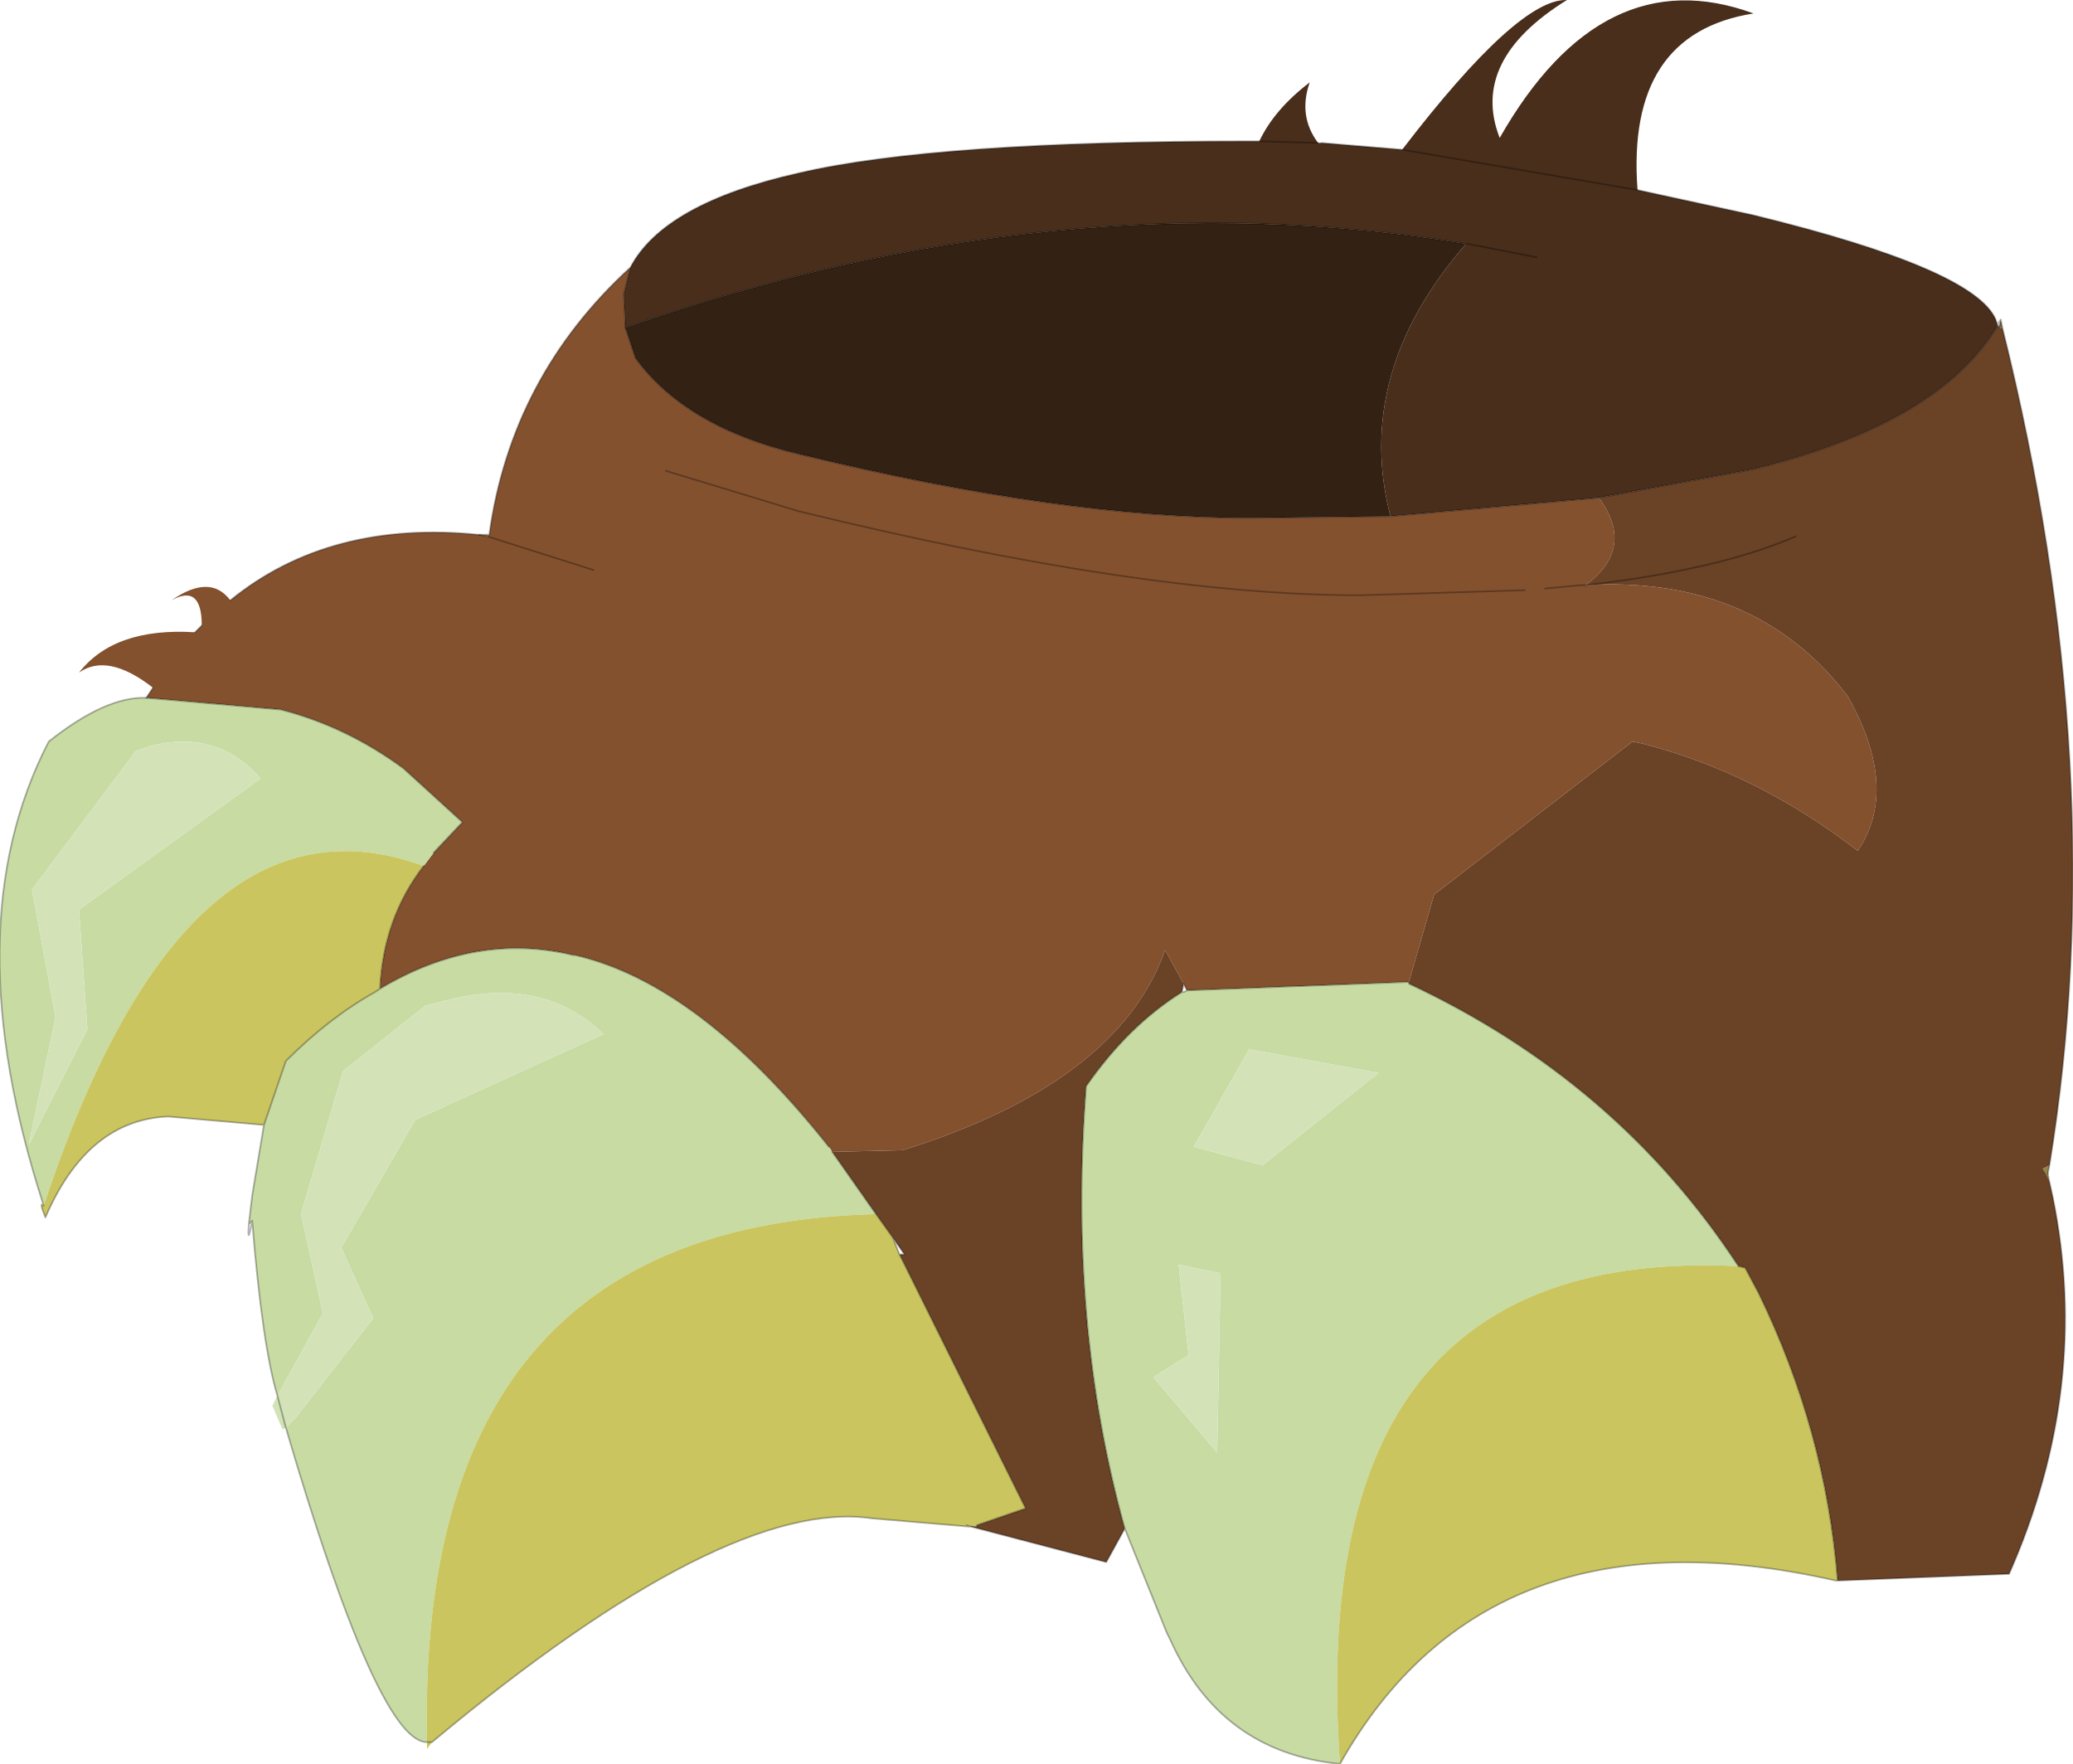 <?xml version="1.0" encoding="UTF-8" standalone="no"?>
<svg xmlns:xlink="http://www.w3.org/1999/xlink" height="52.45px" width="61.65px" xmlns="http://www.w3.org/2000/svg">
  <g transform="matrix(1.0, 0.0, 0.0, 1.0, 0.0, 0.0)">
    <path d="M59.5 9.5 L59.55 9.75 59.45 9.75 59.5 9.5" fill="#7a6d3b" fill-rule="evenodd" stroke="none"/>
    <path d="M14.25 15.9 L14.55 15.9 14.5 15.95 14.25 15.9 M60.9 34.9 L60.95 35.15 60.85 34.9 60.9 34.9 M59.45 9.7 L59.4 9.7 59.4 9.65 59.45 9.7" fill="#a39550" fill-rule="evenodd" stroke="none"/>
    <path d="M35.2 29.5 L35.3 29.45 35.2 29.5" fill="#c6bb8a" fill-rule="evenodd" stroke="none"/>
    <path d="M60.95 34.65 L60.9 34.9 60.85 34.9 60.75 34.75 60.95 34.65 M47.15 17.4 L47.0 17.4 47.15 17.4" fill="#928547" fill-rule="evenodd" stroke="none"/>
    <path d="M6.0 18.6 Q6.0 17.35 5.1 17.85 6.25 17.05 6.85 17.85 9.8 15.45 14.25 15.9 L14.5 15.95 14.55 15.9 Q15.2 11.2 18.75 7.95 L18.55 8.75 18.6 9.75 18.9 10.65 Q20.4 12.7 23.75 13.5 31.55 15.4 37.15 15.4 L41.35 15.35 47.55 14.8 Q48.65 16.3 47.15 17.4 52.2 17.1 54.95 20.7 56.5 23.45 55.25 25.3 52.2 22.95 48.8 22.1 L48.55 22.05 42.65 26.6 41.9 29.2 41.85 29.2 35.3 29.45 35.2 29.25 34.65 28.25 Q33.25 32.2 26.85 34.2 L24.75 34.25 24.65 34.1 Q20.8 29.25 17.1 28.4 L17.05 28.4 Q14.15 27.7 11.3 29.4 11.4 27.3 12.6 25.75 L12.9 25.35 13.75 24.45 13.7 24.4 12.0 22.85 Q10.3 21.6 8.35 21.1 L4.35 20.75 4.55 20.45 Q3.2 19.4 2.35 20.0 3.4 18.65 5.8 18.8 L6.0 18.6 M47.0 17.4 L47.15 17.4 47.0 17.4 45.95 17.5 47.0 17.4 M17.65 16.95 L14.5 15.95 17.65 16.95 M19.8 14.0 L23.75 15.2 Q33.95 17.7 40.45 17.7 L45.35 17.55 40.45 17.7 Q33.95 17.7 23.75 15.2 L19.8 14.0" fill="#84512f" fill-rule="evenodd" stroke="none"/>
    <path d="M59.55 9.75 Q62.85 23.0 60.95 34.65 L60.75 34.75 60.85 34.9 60.95 35.15 61.05 35.6 Q62.2 41.25 59.75 46.8 L54.65 47.0 Q54.3 42.55 52.3 38.45 L51.9 37.7 51.7 37.65 Q48.1 32.15 41.9 29.25 L41.9 29.2 42.65 26.6 48.55 22.05 48.8 22.1 Q52.2 22.95 55.25 25.3 56.5 23.45 54.95 20.7 52.2 17.1 47.15 17.4 48.65 16.3 47.55 14.8 L52.15 13.95 Q57.65 12.6 59.4 9.7 L59.45 9.7 59.45 9.75 59.55 9.75 M33.45 45.45 L32.9 46.45 28.9 45.4 29.05 45.4 28.9 45.4 28.75 45.35 29.05 45.4 29.05 45.35 30.5 44.85 26.75 37.3 26.9 37.3 26.55 36.8 26.05 36.1 24.75 34.25 26.85 34.2 Q33.25 32.2 34.65 28.25 L35.2 29.25 35.15 29.5 Q33.55 30.5 32.3 32.3 31.75 39.35 33.45 45.45 M53.4 15.95 Q51.1 16.95 47.15 17.4 51.1 16.95 53.4 15.95" fill="#6a4226" fill-rule="evenodd" stroke="none"/>
    <path d="M18.75 7.95 Q19.75 6.05 23.75 5.15 27.8 4.2 37.15 4.2 L37.45 4.2 Q37.9 3.25 38.95 2.45 38.6 3.45 39.2 4.25 L39.3 4.25 41.7 4.45 Q45.15 -0.05 46.6 0.0 43.7 1.8 44.6 4.1 47.65 -1.25 52.15 0.4 48.35 1.0 48.7 5.65 L52.15 6.4 Q58.7 8.0 59.35 9.5 L59.4 9.65 59.4 9.7 Q57.65 12.6 52.15 13.95 L47.55 14.8 41.35 15.35 Q40.25 11.1 43.6 7.25 31.45 5.25 18.6 9.75 L18.55 8.75 18.75 7.95 M39.2 4.25 L37.45 4.2 39.2 4.25 M45.7 7.65 L43.65 7.25 43.6 7.25 43.65 7.25 45.7 7.65 M48.7 5.65 L41.7 4.45 48.7 5.65" fill="#492e1b" fill-rule="evenodd" stroke="none"/>
    <path d="M41.35 15.35 L37.15 15.4 Q31.55 15.4 23.75 13.5 20.4 12.7 18.9 10.65 L18.6 9.75 Q31.45 5.25 43.6 7.25 40.25 11.1 41.35 15.35" fill="#332113" fill-rule="evenodd" stroke="none"/>
    <path d="M39.85 52.45 Q36.3 52.1 34.8 48.75 L34.7 48.55 33.45 45.45 Q31.75 39.35 32.3 32.3 33.55 30.5 35.15 29.5 L35.2 29.5 35.3 29.45 41.85 29.2 41.9 29.2 41.9 29.25 Q48.1 32.15 51.7 37.65 38.75 37.0 39.85 52.45 M12.7 51.8 L12.65 51.8 Q11.2 51.65 8.5 42.45 L8.8 42.15 11.1 39.2 10.15 37.1 12.35 33.3 17.95 30.75 Q16.15 29.0 13.25 29.75 L12.65 29.9 10.2 31.85 8.95 36.1 9.6 39.05 8.25 41.5 Q7.8 40.0 7.5 36.3 L7.4 36.4 7.5 35.55 7.85 33.45 8.5 31.55 Q9.8 30.25 11.15 29.5 L11.3 29.4 Q14.15 27.7 17.05 28.4 L17.1 28.4 Q20.8 29.25 24.65 34.1 L24.75 34.25 26.05 36.1 Q12.35 36.45 12.7 51.8 M1.3 35.85 Q-1.4 27.55 1.45 22.05 3.15 20.7 4.35 20.75 L8.35 21.1 Q10.3 21.6 12.0 22.85 L13.7 24.4 13.75 24.45 12.9 25.35 12.6 25.75 Q5.5 23.15 1.3 35.85 M3.95 22.45 L0.95 26.45 1.65 30.25 0.85 34.05 2.6 30.6 2.35 27.05 7.75 23.15 Q6.45 21.65 4.4 22.2 L4.0 22.35 3.95 22.45 M35.5 34.1 L37.55 34.65 41.0 31.9 37.15 31.2 35.5 34.1 M36.3 37.85 L36.25 37.85 35.05 37.6 35.35 40.3 35.25 40.35 34.3 40.95 36.2 43.2 36.3 37.85" fill="#c7dba2" fill-rule="evenodd" stroke="none"/>
    <path d="M54.6 47.0 Q44.25 44.65 39.85 52.45 38.75 37.0 51.7 37.65 L51.9 37.7 52.3 38.45 Q54.3 42.55 54.65 47.0 L54.6 47.0 M28.9 45.4 L25.95 45.15 Q21.6 44.5 12.85 51.8 L12.7 52.0 12.7 51.8 Q12.35 36.45 26.05 36.1 L26.55 36.8 26.75 37.3 30.5 44.85 29.05 45.35 29.05 45.4 28.75 45.35 28.9 45.4 M7.85 33.45 L5.0 33.2 Q2.6 33.3 1.35 36.2 1.15 35.7 1.3 35.85 5.5 23.15 12.6 25.75 11.4 27.3 11.3 29.4 L11.15 29.5 Q9.8 30.25 8.5 31.55 L7.85 33.45 M12.85 51.8 L12.7 51.8 12.85 51.8" fill="#cac55e" fill-rule="evenodd" stroke="none"/>
    <path d="M8.5 42.45 L8.4 42.5 8.1 41.8 8.25 41.5 9.6 39.05 8.95 36.1 10.2 31.85 12.65 29.9 13.25 29.75 Q16.15 29.0 17.95 30.75 L12.35 33.3 10.15 37.1 11.1 39.2 8.8 42.15 8.5 42.45 8.25 41.5 8.5 42.45 M3.95 22.45 L4.0 22.35 4.4 22.2 Q6.45 21.65 7.75 23.15 L2.35 27.05 2.6 30.6 0.85 34.05 1.65 30.25 0.95 26.45 3.95 22.45 M35.5 34.1 L37.15 31.2 41.0 31.9 37.55 34.65 35.5 34.1 M36.3 37.85 L36.2 43.2 34.3 40.95 35.25 40.35 35.35 40.3 35.05 37.6 36.25 37.85 36.3 37.85" fill="#d3e3b7" fill-rule="evenodd" stroke="none"/>
    <path d="M6.85 17.85 Q9.8 15.45 14.25 15.9 L14.55 15.9 Q15.2 11.2 18.75 7.95 19.75 6.05 23.75 5.15 27.8 4.2 37.15 4.2 L37.45 4.2 39.2 4.25 M39.3 4.25 L41.7 4.45 48.7 5.65 52.15 6.4 Q58.7 8.0 59.35 9.5 L59.4 9.65 59.5 9.5 59.55 9.75 Q62.85 23.0 60.95 34.65 L60.9 34.9 M4.35 20.75 L4.55 20.45 M5.8 18.8 L6.0 18.6 M47.0 17.4 L45.95 17.5 M59.45 9.75 L59.45 9.7 59.4 9.65 59.4 9.7 Q57.65 12.6 52.15 13.95 L47.55 14.8 41.35 15.35 37.15 15.4 Q31.55 15.4 23.75 13.5 20.4 12.7 18.9 10.65 L18.6 9.75 18.55 8.75 18.75 7.95 M47.15 17.4 Q51.1 16.95 53.4 15.95 M59.45 9.75 L59.5 9.5 M45.35 17.55 L40.45 17.7 Q33.95 17.7 23.75 15.2 L19.8 14.0 M47.15 17.4 L47.0 17.4" fill="none" stroke="#000000" stroke-linecap="round" stroke-linejoin="round" stroke-opacity="0.302" stroke-width="0.05"/>
    <path d="M60.9 34.9 L60.95 35.15 61.05 35.6 Q62.2 41.25 59.75 46.8 L54.65 47.0 54.6 47.0 Q44.25 44.65 39.85 52.45 36.3 52.1 34.8 48.75 L34.7 48.55 33.45 45.45 32.9 46.45 28.9 45.4 25.95 45.15 Q21.6 44.5 12.85 51.8 L12.7 51.8 12.65 51.8 Q11.2 51.65 8.5 42.45 L8.25 41.5 Q7.8 40.0 7.5 36.3 7.35 37.1 7.4 36.4 L7.5 35.55 7.85 33.45 5.0 33.2 Q2.6 33.3 1.35 36.2 1.15 35.7 1.3 35.85 -1.4 27.55 1.45 22.05 3.15 20.7 4.35 20.75 L8.35 21.1 Q10.3 21.6 12.0 22.85 L13.7 24.4 13.75 24.45 12.9 25.35 M12.6 25.75 Q11.4 27.3 11.3 29.4 14.15 27.7 17.05 28.4 L17.1 28.4 Q20.8 29.25 24.65 34.1 M35.2 29.25 L35.3 29.45 41.85 29.2 41.9 29.2 41.9 29.25 Q48.1 32.15 51.7 37.65 L51.9 37.7 52.3 38.45 Q54.3 42.55 54.65 47.0 L54.6 47.0 M11.3 29.4 L11.15 29.5 Q9.8 30.25 8.5 31.55 L7.85 33.45 M7.5 36.3 L7.4 36.4 M43.6 7.25 L43.65 7.25 45.7 7.65 M14.5 15.95 L17.65 16.95 M14.5 15.95 L14.25 15.9 M35.15 29.5 Q33.55 30.5 32.3 32.3 31.75 39.35 33.45 45.45 M35.3 29.45 L35.2 29.5 35.3 29.45 M35.15 29.5 L35.2 29.25 M35.2 29.5 L35.15 29.5 M18.6 9.75 Q31.45 5.25 43.6 7.25 M26.75 37.3 L26.9 37.3 26.55 36.8 26.75 37.3 30.5 44.85 29.05 45.35 M29.05 45.4 L28.9 45.4 28.75 45.35 M26.55 36.8 L26.05 36.1 24.75 34.25" fill="none" stroke="#000000" stroke-linecap="round" stroke-linejoin="round" stroke-opacity="0.302" stroke-width="0.05"/>
  </g>
</svg>

